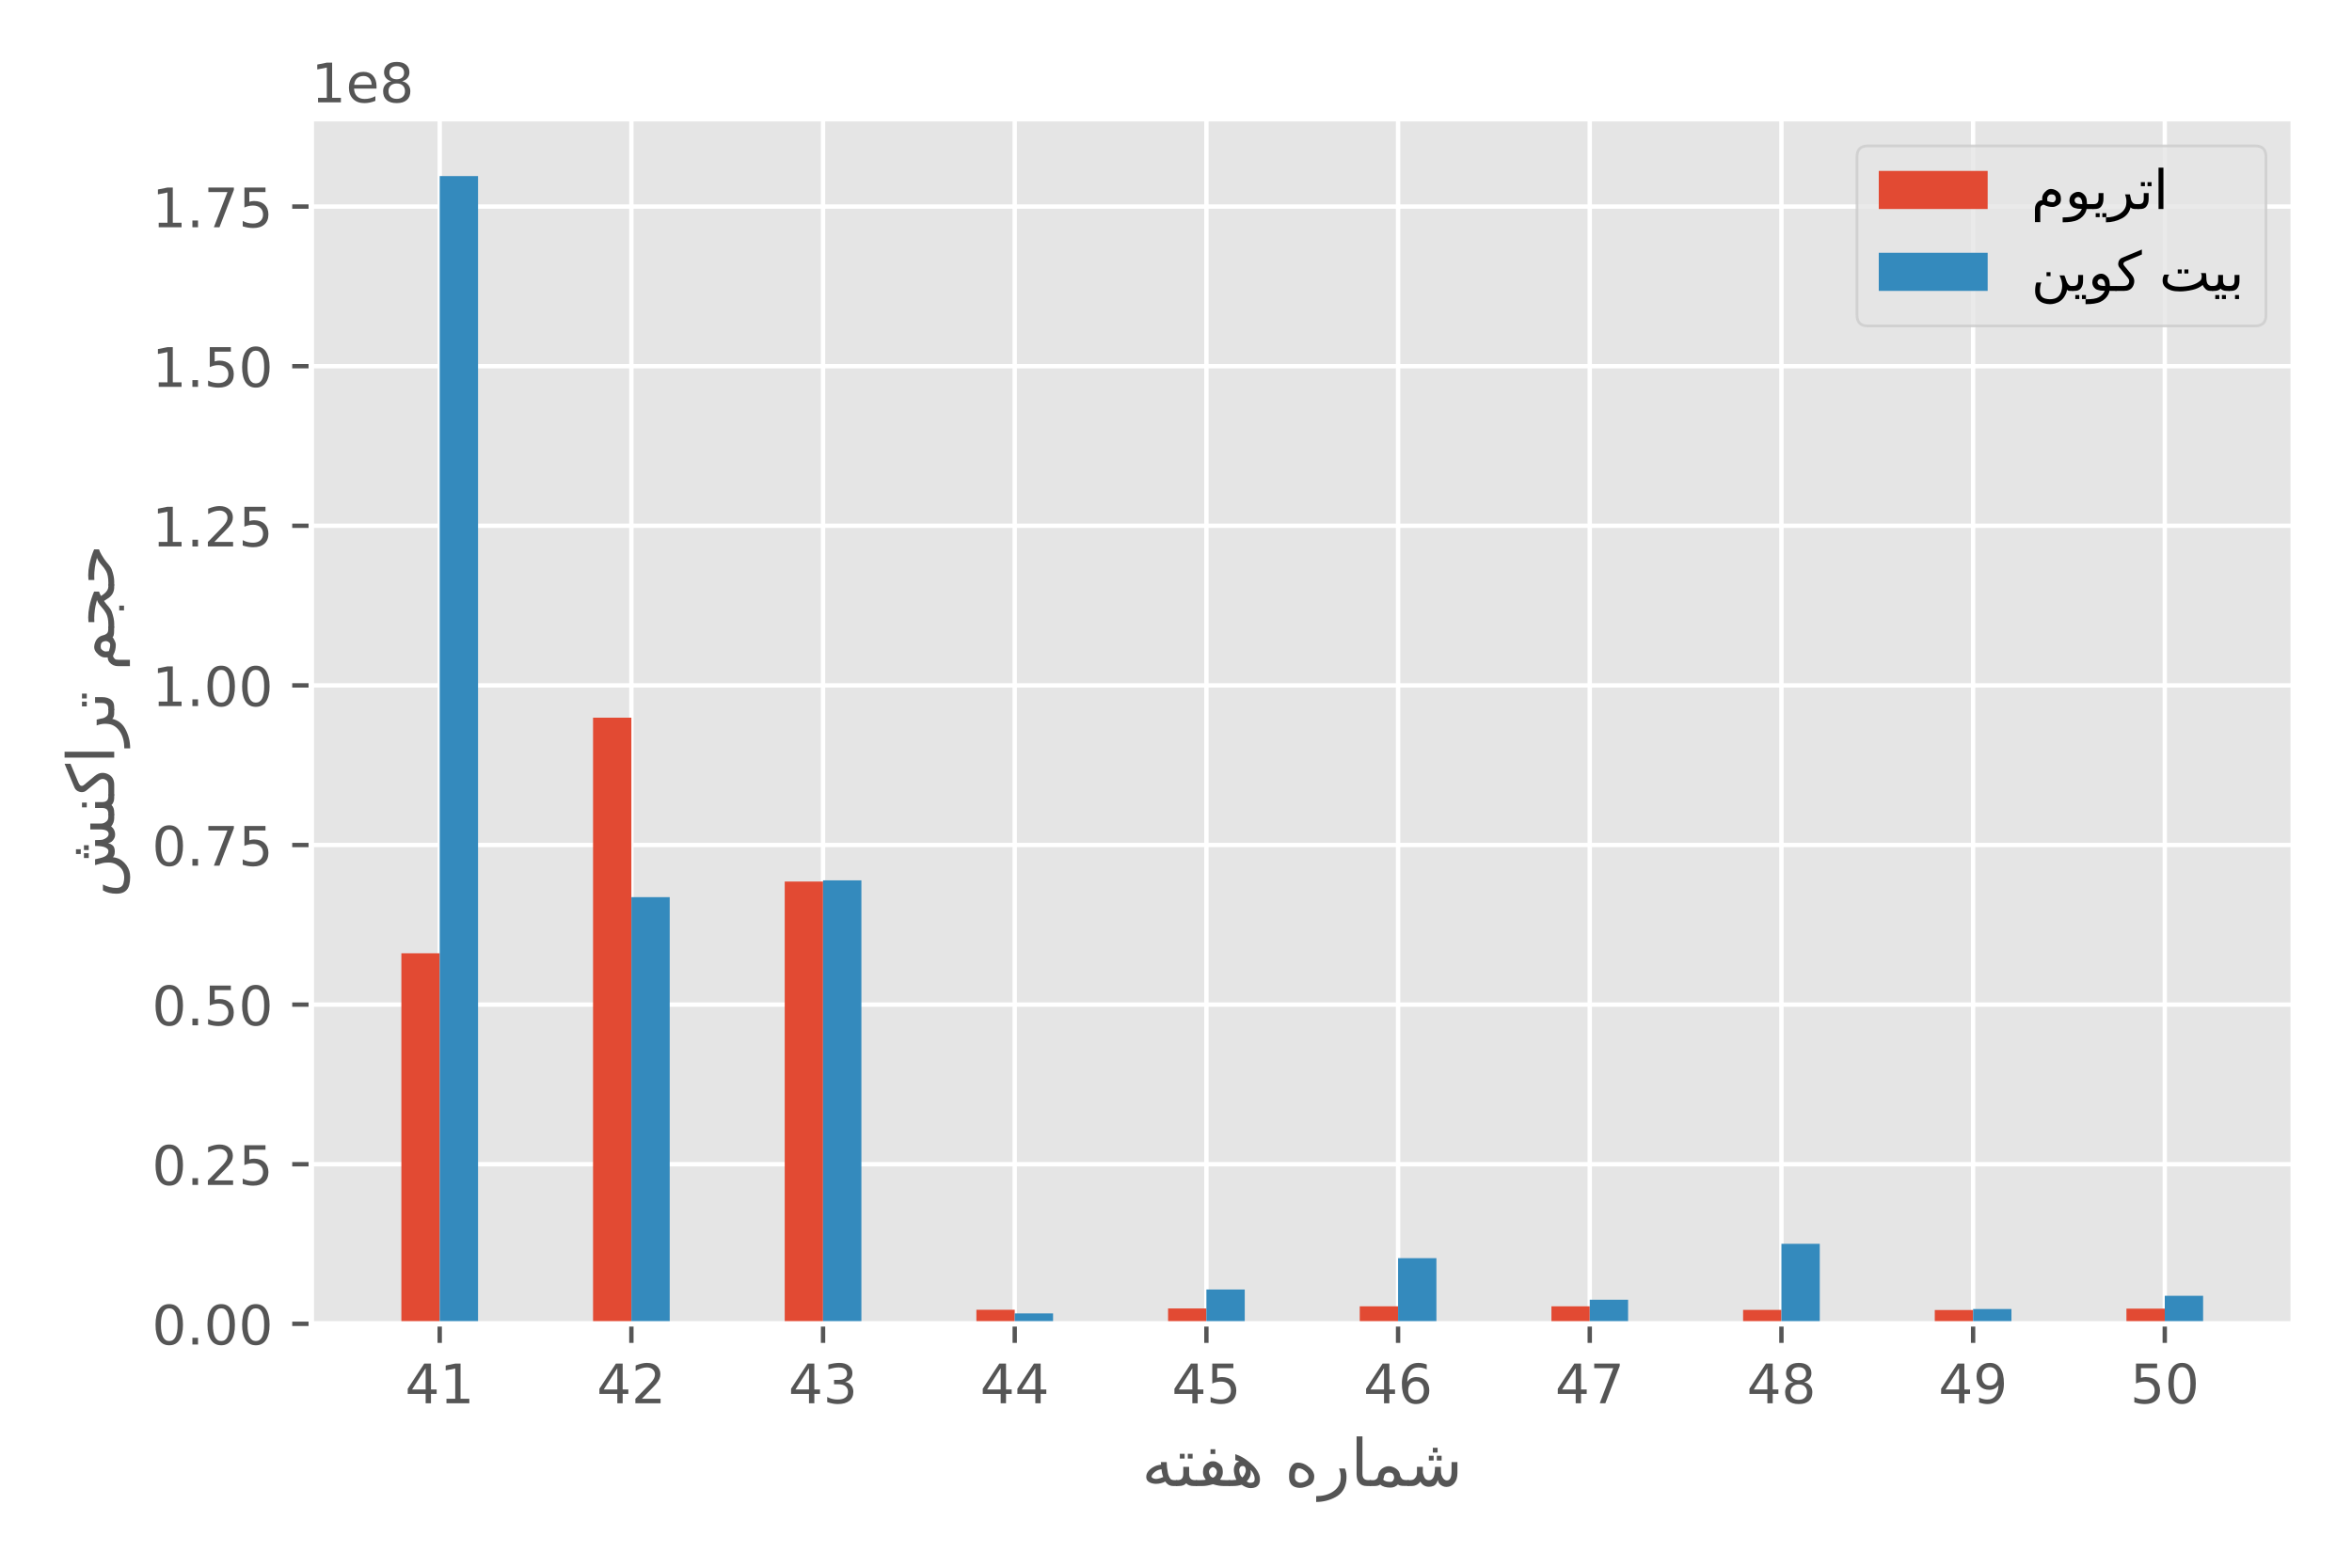 <?xml version="1.0" encoding="utf-8" standalone="no"?>
<!DOCTYPE svg PUBLIC "-//W3C//DTD SVG 1.1//EN"
  "http://www.w3.org/Graphics/SVG/1.1/DTD/svg11.dtd">
<!-- Created with matplotlib (https://matplotlib.org/) -->
<svg height="288pt" version="1.1" viewBox="0 0 432 288" width="432pt" xmlns="http://www.w3.org/2000/svg" xmlns:xlink="http://www.w3.org/1999/xlink">
 <defs>
  <style type="text/css">
*{stroke-linecap:butt;stroke-linejoin:round;}
  </style>
 </defs>
 <g id="figure_1">
  <g id="patch_1">
   <path d="M 0 288 
L 432 288 
L 432 0 
L 0 0 
z
" style="fill:#ffffff;"/>
  </g>
  <g id="axes_1">
   <g id="patch_2">
    <path d="M 57.175 243.2 
L 421.2 243.2 
L 421.2 21.8 
L 57.175 21.8 
z
" style="fill:#e5e5e5;"/>
   </g>
   <g id="matplotlib.axis_1">
    <g id="xtick_1">
     <g id="line2d_1">
      <path clip-path="url(#p5093dc7d14)" d="M 80.763 243.2 
L 80.763 21.8 
" style="fill:none;stroke:#ffffff;stroke-linecap:square;stroke-width:0.8;"/>
     </g>
     <g id="line2d_2">
      <defs>
       <path d="M 0 0 
L 0 3.5 
" id="m13e0017125" style="stroke:#555555;stroke-width:0.8;"/>
      </defs>
      <g>
       <use style="fill:#555555;stroke:#555555;stroke-width:0.8;" x="80.763" xlink:href="#m13e0017125" y="243.2"/>
      </g>
     </g>
     <g id="text_1">
      <!-- 41 -->
      <defs>
       <path d="M 37.797 64.312 
L 12.891 25.391 
L 37.797 25.391 
z
M 35.203 72.906 
L 47.609 72.906 
L 47.609 25.391 
L 58.016 25.391 
L 58.016 17.188 
L 47.609 17.188 
L 47.609 0 
L 37.797 0 
L 37.797 17.188 
L 4.891 17.188 
L 4.891 26.703 
z
" id="DejaVuSans-52"/>
       <path d="M 12.406 8.297 
L 28.516 8.297 
L 28.516 63.922 
L 10.984 60.406 
L 10.984 69.391 
L 28.422 72.906 
L 38.281 72.906 
L 38.281 8.297 
L 54.391 8.297 
L 54.391 0 
L 12.406 0 
z
" id="DejaVuSans-49"/>
      </defs>
      <g style="fill:#555555;" transform="translate(74.4 257.798)scale(0.1 -0.1)">
       <use xlink:href="#DejaVuSans-52"/>
       <use x="63.623" xlink:href="#DejaVuSans-49"/>
      </g>
     </g>
    </g>
    <g id="xtick_2">
     <g id="line2d_3">
      <path clip-path="url(#p5093dc7d14)" d="M 115.968 243.2 
L 115.968 21.8 
" style="fill:none;stroke:#ffffff;stroke-linecap:square;stroke-width:0.8;"/>
     </g>
     <g id="line2d_4">
      <g>
       <use style="fill:#555555;stroke:#555555;stroke-width:0.8;" x="115.968" xlink:href="#m13e0017125" y="243.2"/>
      </g>
     </g>
     <g id="text_2">
      <!-- 42 -->
      <defs>
       <path d="M 19.188 8.297 
L 53.609 8.297 
L 53.609 0 
L 7.328 0 
L 7.328 8.297 
Q 12.938 14.109 22.625 23.891 
Q 32.328 33.688 34.812 36.531 
Q 39.547 41.844 41.422 45.531 
Q 43.312 49.219 43.312 52.781 
Q 43.312 58.594 39.234 62.25 
Q 35.156 65.922 28.609 65.922 
Q 23.969 65.922 18.812 64.312 
Q 13.672 62.703 7.812 59.422 
L 7.812 69.391 
Q 13.766 71.781 18.938 73 
Q 24.125 74.219 28.422 74.219 
Q 39.75 74.219 46.484 68.547 
Q 53.219 62.891 53.219 53.422 
Q 53.219 48.922 51.531 44.891 
Q 49.859 40.875 45.406 35.406 
Q 44.188 33.984 37.641 27.219 
Q 31.109 20.453 19.188 8.297 
z
" id="DejaVuSans-50"/>
      </defs>
      <g style="fill:#555555;" transform="translate(109.606 257.798)scale(0.1 -0.1)">
       <use xlink:href="#DejaVuSans-52"/>
       <use x="63.623" xlink:href="#DejaVuSans-50"/>
      </g>
     </g>
    </g>
    <g id="xtick_3">
     <g id="line2d_5">
      <path clip-path="url(#p5093dc7d14)" d="M 151.174 243.2 
L 151.174 21.8 
" style="fill:none;stroke:#ffffff;stroke-linecap:square;stroke-width:0.8;"/>
     </g>
     <g id="line2d_6">
      <g>
       <use style="fill:#555555;stroke:#555555;stroke-width:0.8;" x="151.174" xlink:href="#m13e0017125" y="243.2"/>
      </g>
     </g>
     <g id="text_3">
      <!-- 43 -->
      <defs>
       <path d="M 40.578 39.312 
Q 47.656 37.797 51.625 33 
Q 55.609 28.219 55.609 21.188 
Q 55.609 10.406 48.188 4.484 
Q 40.766 -1.422 27.094 -1.422 
Q 22.516 -1.422 17.656 -0.516 
Q 12.797 0.391 7.625 2.203 
L 7.625 11.719 
Q 11.719 9.328 16.594 8.109 
Q 21.484 6.891 26.812 6.891 
Q 36.078 6.891 40.938 10.547 
Q 45.797 14.203 45.797 21.188 
Q 45.797 27.641 41.281 31.266 
Q 36.766 34.906 28.719 34.906 
L 20.219 34.906 
L 20.219 43.016 
L 29.109 43.016 
Q 36.375 43.016 40.234 45.922 
Q 44.094 48.828 44.094 54.297 
Q 44.094 59.906 40.109 62.906 
Q 36.141 65.922 28.719 65.922 
Q 24.656 65.922 20.016 65.031 
Q 15.375 64.156 9.812 62.312 
L 9.812 71.094 
Q 15.438 72.656 20.344 73.438 
Q 25.25 74.219 29.594 74.219 
Q 40.828 74.219 47.359 69.109 
Q 53.906 64.016 53.906 55.328 
Q 53.906 49.266 50.438 45.094 
Q 46.969 40.922 40.578 39.312 
z
" id="DejaVuSans-51"/>
      </defs>
      <g style="fill:#555555;" transform="translate(144.811 257.798)scale(0.1 -0.1)">
       <use xlink:href="#DejaVuSans-52"/>
       <use x="63.623" xlink:href="#DejaVuSans-51"/>
      </g>
     </g>
    </g>
    <g id="xtick_4">
     <g id="line2d_7">
      <path clip-path="url(#p5093dc7d14)" d="M 186.379 243.2 
L 186.379 21.8 
" style="fill:none;stroke:#ffffff;stroke-linecap:square;stroke-width:0.8;"/>
     </g>
     <g id="line2d_8">
      <g>
       <use style="fill:#555555;stroke:#555555;stroke-width:0.8;" x="186.379" xlink:href="#m13e0017125" y="243.2"/>
      </g>
     </g>
     <g id="text_4">
      <!-- 44 -->
      <g style="fill:#555555;" transform="translate(180.017 257.798)scale(0.1 -0.1)">
       <use xlink:href="#DejaVuSans-52"/>
       <use x="63.623" xlink:href="#DejaVuSans-52"/>
      </g>
     </g>
    </g>
    <g id="xtick_5">
     <g id="line2d_9">
      <path clip-path="url(#p5093dc7d14)" d="M 221.585 243.2 
L 221.585 21.8 
" style="fill:none;stroke:#ffffff;stroke-linecap:square;stroke-width:0.8;"/>
     </g>
     <g id="line2d_10">
      <g>
       <use style="fill:#555555;stroke:#555555;stroke-width:0.8;" x="221.585" xlink:href="#m13e0017125" y="243.2"/>
      </g>
     </g>
     <g id="text_5">
      <!-- 45 -->
      <defs>
       <path d="M 10.797 72.906 
L 49.516 72.906 
L 49.516 64.594 
L 19.828 64.594 
L 19.828 46.734 
Q 21.969 47.469 24.109 47.828 
Q 26.266 48.188 28.422 48.188 
Q 40.625 48.188 47.75 41.5 
Q 54.891 34.812 54.891 23.391 
Q 54.891 11.625 47.562 5.094 
Q 40.234 -1.422 26.906 -1.422 
Q 22.312 -1.422 17.547 -0.641 
Q 12.797 0.141 7.719 1.703 
L 7.719 11.625 
Q 12.109 9.234 16.797 8.062 
Q 21.484 6.891 26.703 6.891 
Q 35.156 6.891 40.078 11.328 
Q 45.016 15.766 45.016 23.391 
Q 45.016 31 40.078 35.438 
Q 35.156 39.891 26.703 39.891 
Q 22.75 39.891 18.812 39.016 
Q 14.891 38.141 10.797 36.281 
z
" id="DejaVuSans-53"/>
      </defs>
      <g style="fill:#555555;" transform="translate(215.222 257.798)scale(0.1 -0.1)">
       <use xlink:href="#DejaVuSans-52"/>
       <use x="63.623" xlink:href="#DejaVuSans-53"/>
      </g>
     </g>
    </g>
    <g id="xtick_6">
     <g id="line2d_11">
      <path clip-path="url(#p5093dc7d14)" d="M 256.79 243.2 
L 256.79 21.8 
" style="fill:none;stroke:#ffffff;stroke-linecap:square;stroke-width:0.8;"/>
     </g>
     <g id="line2d_12">
      <g>
       <use style="fill:#555555;stroke:#555555;stroke-width:0.8;" x="256.79" xlink:href="#m13e0017125" y="243.2"/>
      </g>
     </g>
     <g id="text_6">
      <!-- 46 -->
      <defs>
       <path d="M 33.016 40.375 
Q 26.375 40.375 22.484 35.828 
Q 18.609 31.297 18.609 23.391 
Q 18.609 15.531 22.484 10.953 
Q 26.375 6.391 33.016 6.391 
Q 39.656 6.391 43.531 10.953 
Q 47.406 15.531 47.406 23.391 
Q 47.406 31.297 43.531 35.828 
Q 39.656 40.375 33.016 40.375 
z
M 52.594 71.297 
L 52.594 62.312 
Q 48.875 64.062 45.094 64.984 
Q 41.312 65.922 37.594 65.922 
Q 27.828 65.922 22.672 59.328 
Q 17.531 52.734 16.797 39.406 
Q 19.672 43.656 24.016 45.922 
Q 28.375 48.188 33.594 48.188 
Q 44.578 48.188 50.953 41.516 
Q 57.328 34.859 57.328 23.391 
Q 57.328 12.156 50.688 5.359 
Q 44.047 -1.422 33.016 -1.422 
Q 20.359 -1.422 13.672 8.266 
Q 6.984 17.969 6.984 36.375 
Q 6.984 53.656 15.188 63.938 
Q 23.391 74.219 37.203 74.219 
Q 40.922 74.219 44.703 73.484 
Q 48.484 72.75 52.594 71.297 
z
" id="DejaVuSans-54"/>
      </defs>
      <g style="fill:#555555;" transform="translate(250.428 257.798)scale(0.1 -0.1)">
       <use xlink:href="#DejaVuSans-52"/>
       <use x="63.623" xlink:href="#DejaVuSans-54"/>
      </g>
     </g>
    </g>
    <g id="xtick_7">
     <g id="line2d_13">
      <path clip-path="url(#p5093dc7d14)" d="M 291.996 243.2 
L 291.996 21.8 
" style="fill:none;stroke:#ffffff;stroke-linecap:square;stroke-width:0.8;"/>
     </g>
     <g id="line2d_14">
      <g>
       <use style="fill:#555555;stroke:#555555;stroke-width:0.8;" x="291.996" xlink:href="#m13e0017125" y="243.2"/>
      </g>
     </g>
     <g id="text_7">
      <!-- 47 -->
      <defs>
       <path d="M 8.203 72.906 
L 55.078 72.906 
L 55.078 68.703 
L 28.609 0 
L 18.312 0 
L 43.219 64.594 
L 8.203 64.594 
z
" id="DejaVuSans-55"/>
      </defs>
      <g style="fill:#555555;" transform="translate(285.633 257.798)scale(0.1 -0.1)">
       <use xlink:href="#DejaVuSans-52"/>
       <use x="63.623" xlink:href="#DejaVuSans-55"/>
      </g>
     </g>
    </g>
    <g id="xtick_8">
     <g id="line2d_15">
      <path clip-path="url(#p5093dc7d14)" d="M 327.201 243.2 
L 327.201 21.8 
" style="fill:none;stroke:#ffffff;stroke-linecap:square;stroke-width:0.8;"/>
     </g>
     <g id="line2d_16">
      <g>
       <use style="fill:#555555;stroke:#555555;stroke-width:0.8;" x="327.201" xlink:href="#m13e0017125" y="243.2"/>
      </g>
     </g>
     <g id="text_8">
      <!-- 48 -->
      <defs>
       <path d="M 31.781 34.625 
Q 24.75 34.625 20.719 30.859 
Q 16.703 27.094 16.703 20.516 
Q 16.703 13.922 20.719 10.156 
Q 24.75 6.391 31.781 6.391 
Q 38.812 6.391 42.859 10.172 
Q 46.922 13.969 46.922 20.516 
Q 46.922 27.094 42.891 30.859 
Q 38.875 34.625 31.781 34.625 
z
M 21.922 38.812 
Q 15.578 40.375 12.031 44.719 
Q 8.5 49.078 8.5 55.328 
Q 8.5 64.062 14.719 69.141 
Q 20.953 74.219 31.781 74.219 
Q 42.672 74.219 48.875 69.141 
Q 55.078 64.062 55.078 55.328 
Q 55.078 49.078 51.531 44.719 
Q 48 40.375 41.703 38.812 
Q 48.828 37.156 52.797 32.312 
Q 56.781 27.484 56.781 20.516 
Q 56.781 9.906 50.312 4.234 
Q 43.844 -1.422 31.781 -1.422 
Q 19.734 -1.422 13.25 4.234 
Q 6.781 9.906 6.781 20.516 
Q 6.781 27.484 10.781 32.312 
Q 14.797 37.156 21.922 38.812 
z
M 18.312 54.391 
Q 18.312 48.734 21.844 45.562 
Q 25.391 42.391 31.781 42.391 
Q 38.141 42.391 41.719 45.562 
Q 45.312 48.734 45.312 54.391 
Q 45.312 60.062 41.719 63.234 
Q 38.141 66.406 31.781 66.406 
Q 25.391 66.406 21.844 63.234 
Q 18.312 60.062 18.312 54.391 
z
" id="DejaVuSans-56"/>
      </defs>
      <g style="fill:#555555;" transform="translate(320.839 257.798)scale(0.1 -0.1)">
       <use xlink:href="#DejaVuSans-52"/>
       <use x="63.623" xlink:href="#DejaVuSans-56"/>
      </g>
     </g>
    </g>
    <g id="xtick_9">
     <g id="line2d_17">
      <path clip-path="url(#p5093dc7d14)" d="M 362.407 243.2 
L 362.407 21.8 
" style="fill:none;stroke:#ffffff;stroke-linecap:square;stroke-width:0.8;"/>
     </g>
     <g id="line2d_18">
      <g>
       <use style="fill:#555555;stroke:#555555;stroke-width:0.8;" x="362.407" xlink:href="#m13e0017125" y="243.2"/>
      </g>
     </g>
     <g id="text_9">
      <!-- 49 -->
      <defs>
       <path d="M 10.984 1.516 
L 10.984 10.5 
Q 14.703 8.734 18.5 7.812 
Q 22.312 6.891 25.984 6.891 
Q 35.75 6.891 40.891 13.453 
Q 46.047 20.016 46.781 33.406 
Q 43.953 29.203 39.594 26.953 
Q 35.25 24.703 29.984 24.703 
Q 19.047 24.703 12.672 31.312 
Q 6.297 37.938 6.297 49.422 
Q 6.297 60.641 12.938 67.422 
Q 19.578 74.219 30.609 74.219 
Q 43.266 74.219 49.922 64.516 
Q 56.594 54.828 56.594 36.375 
Q 56.594 19.141 48.406 8.859 
Q 40.234 -1.422 26.422 -1.422 
Q 22.703 -1.422 18.891 -0.688 
Q 15.094 0.047 10.984 1.516 
z
M 30.609 32.422 
Q 37.25 32.422 41.125 36.953 
Q 45.016 41.5 45.016 49.422 
Q 45.016 57.281 41.125 61.844 
Q 37.25 66.406 30.609 66.406 
Q 23.969 66.406 20.094 61.844 
Q 16.219 57.281 16.219 49.422 
Q 16.219 41.5 20.094 36.953 
Q 23.969 32.422 30.609 32.422 
z
" id="DejaVuSans-57"/>
      </defs>
      <g style="fill:#555555;" transform="translate(356.044 257.798)scale(0.1 -0.1)">
       <use xlink:href="#DejaVuSans-52"/>
       <use x="63.623" xlink:href="#DejaVuSans-57"/>
      </g>
     </g>
    </g>
    <g id="xtick_10">
     <g id="line2d_19">
      <path clip-path="url(#p5093dc7d14)" d="M 397.612 243.2 
L 397.612 21.8 
" style="fill:none;stroke:#ffffff;stroke-linecap:square;stroke-width:0.8;"/>
     </g>
     <g id="line2d_20">
      <g>
       <use style="fill:#555555;stroke:#555555;stroke-width:0.8;" x="397.612" xlink:href="#m13e0017125" y="243.2"/>
      </g>
     </g>
     <g id="text_10">
      <!-- 50 -->
      <defs>
       <path d="M 31.781 66.406 
Q 24.172 66.406 20.328 58.906 
Q 16.5 51.422 16.5 36.375 
Q 16.5 21.391 20.328 13.891 
Q 24.172 6.391 31.781 6.391 
Q 39.453 6.391 43.281 13.891 
Q 47.125 21.391 47.125 36.375 
Q 47.125 51.422 43.281 58.906 
Q 39.453 66.406 31.781 66.406 
z
M 31.781 74.219 
Q 44.047 74.219 50.516 64.516 
Q 56.984 54.828 56.984 36.375 
Q 56.984 17.969 50.516 8.266 
Q 44.047 -1.422 31.781 -1.422 
Q 19.531 -1.422 13.062 8.266 
Q 6.594 17.969 6.594 36.375 
Q 6.594 54.828 13.062 64.516 
Q 19.531 74.219 31.781 74.219 
z
" id="DejaVuSans-48"/>
      </defs>
      <g style="fill:#555555;" transform="translate(391.25 257.798)scale(0.1 -0.1)">
       <use xlink:href="#DejaVuSans-53"/>
       <use x="63.623" xlink:href="#DejaVuSans-48"/>
      </g>
     </g>
    </g>
    <g id="text_11">
     <!-- ﻪﺘﻔﻫ ﻩﺭﺎﻤﺷ -->
     <defs>
      <path d="M 33.016 13.766 
Q 32.281 15.828 31.641 18.219 
Q 31 20.656 30.422 25.594 
Q 24.562 25 20.562 21.734 
Q 15.141 17.391 15.234 14.359 
Q 15.281 12.359 19.672 11.125 
Q 24.078 9.906 33.016 13.766 
z
M 29.734 32.625 
Q 29.547 34.516 29.391 36.625 
L 38.375 36.625 
Q 38.422 28.422 40.188 19.922 
Q 41.219 14.984 43.953 11.141 
Q 45.453 8.984 50.922 8.984 
L 54.594 8.984 
L 54.594 0 
L 48.25 0 
Q 43.844 0 40.281 2.484 
Q 38.094 4 36.234 6.891 
Q 29.5 3.328 21.875 3.328 
Q 19.141 3.328 16.312 4.047 
Q 7.078 6.391 7.078 13.922 
Q 7.078 22.359 17.047 28.562 
Q 22.359 31.891 29.734 32.625 
z
" id="DejaVuSans-65258"/>
      <path d="M 14.594 4.203 
Q 10.844 0 3.422 0 
L -0.984 0 
L -0.984 8.984 
L 0.734 8.984 
Q 5.562 8.984 7.719 11.141 
Q 10.109 13.531 10.109 18.703 
L 10.109 29.297 
L 19.094 29.297 
L 19.094 18.703 
Q 19.094 13.531 21.484 11.141 
Q 23.641 8.984 28.469 8.984 
L 31.156 8.984 
L 31.156 0 
L 25.781 0 
Q 18.453 0 14.594 4.203 
z
M 17.078 49.328 
L 24.406 49.328 
L 24.406 42 
L 17.078 42 
z
M 4.875 49.328 
L 12.203 49.328 
L 12.203 42 
L 4.875 42 
z
" id="DejaVuSans-65176"/>
      <path d="M 29.984 37.203 
Q 38.922 33.297 40.094 25.984 
Q 40.484 23.531 40.484 21.484 
Q 40.484 17.922 39.453 15.531 
Q 38.031 12.25 36.281 9.812 
Q 38.188 8.984 45.359 8.984 
L 51.562 8.984 
L 51.562 0 
L 40.969 0 
Q 34.328 0 25.297 2.781 
Q 16.266 0 9.625 0 
L -0.984 0 
L -0.984 8.984 
L 5.219 8.984 
Q 12.406 8.984 14.312 9.812 
Q 12.891 11.766 11.141 15.531 
Q 10.109 17.781 10.109 21.484 
Q 10.109 23.641 10.5 25.984 
Q 11.625 32.953 20.656 37.203 
Q 22.125 37.891 25.297 37.891 
Q 28.375 37.891 29.984 37.203 
z
M 25.297 28.906 
Q 24.562 28.906 23.688 28.422 
Q 20.953 26.859 19.781 24.266 
Q 19.281 23.25 19.281 21.828 
Q 19.281 19.734 20.453 17.141 
Q 21.969 13.812 25.297 12.75 
Q 28.375 13.766 30.125 17.141 
Q 31.344 19.578 31.344 21.828 
Q 31.344 23 30.812 24.266 
Q 29.688 26.812 26.906 28.422 
Q 25.984 28.906 25.297 28.906 
z
M 21.625 56.328 
L 28.953 56.328 
L 28.953 49 
L 21.625 49 
z
" id="DejaVuSans-65236"/>
      <path d="M 19.734 13.141 
Q 21.484 14.453 23.141 17.578 
Q 25.047 21.094 25.047 24.078 
Q 25.047 26.312 24.312 28.125 
Q 23.25 30.672 20.406 30.672 
Q 17.234 30.672 16.109 28.469 
Q 15.047 26.375 15.047 24.656 
Q 15.047 23.188 15.375 21.391 
Q 16.406 15.625 19.734 13.141 
z
M 4.25 8.984 
Q 6.781 8.984 10.594 9.516 
Q 8.406 14.656 7.672 18.016 
Q 6.781 21.828 6.781 24.953 
Q 6.781 29.047 8.984 33.109 
Q 11.328 37.5 15.094 37.062 
Q 12.938 38.969 8.984 39.656 
L 8.984 48.688 
Q 19.875 45.359 30.422 36.625 
Q 42.922 26.422 46.047 15.578 
Q 46.734 13.031 46.734 10.25 
Q 46.734 5.219 44.781 2.25 
Q 41.156 -3.266 32.625 -3.266 
Q 26.219 -3.266 18.703 2 
Q 12.844 0 5.719 0 
L -0.984 0 
L -0.984 8.984 
z
M 32.375 24.812 
Q 32.672 23 32.672 21.094 
Q 32.672 13.922 27.875 8.797 
Q 27.297 8.109 26.469 7.172 
Q 29 4.938 31.391 4.938 
Q 37.5 4.938 38.328 8.203 
Q 38.672 9.672 38.672 11.281 
Q 38.672 14.203 37.062 18.016 
Q 35.641 21.391 32.375 24.812 
z
" id="DejaVuSans-65259"/>
      <path id="DejaVuSans-32"/>
      <path d="M 21.625 27.047 
Q 18.406 27.047 16.797 22.797 
Q 15.531 19.438 15.578 13.422 
Q 15.625 9.422 18.312 7.281 
Q 21.094 5.125 23.875 5.125 
Q 28.328 5.125 32.859 7.906 
Q 36.531 10.156 36.531 14.312 
Q 36.531 18.062 33.297 21.234 
Q 27.297 27.094 21.625 27.047 
z
M 19.875 35.844 
Q 29.547 35.844 38.422 28.031 
Q 45.312 21.969 45.312 14.75 
Q 45.266 4.984 38.094 1.312 
Q 30.031 -2.828 23.578 -2.828 
Q 18.891 -2.828 14.938 -1.125 
Q 6.781 2.484 6.781 14.156 
Q 6.781 23 8.594 26.812 
Q 12.703 35.844 19.875 35.844 
z
" id="DejaVuSans-65257"/>
      <path d="M 32.953 7.719 
Q 33.453 10.547 33.453 14.062 
Q 33.453 20.219 30.859 26.859 
L 39.844 26.859 
Q 42.281 21.094 42.281 14.656 
Q 42.281 10.641 41.891 7.625 
Q 39.656 -9.469 25.438 -17.047 
Q 11.578 -24.422 -4.156 -24.422 
L -4.156 -15.438 
Q 10.688 -15.438 20.609 -9.188 
Q 31.25 -2.438 32.953 7.719 
z
" id="DejaVuSans-65197"/>
      <path d="M 9.422 18.109 
L 9.422 75.984 
L 18.406 75.984 
L 18.406 18.703 
Q 18.406 13.531 20.797 11.141 
Q 22.953 8.984 27.781 8.984 
L 31.453 8.984 
L 31.453 0 
L 25.094 0 
Q 17.578 0 13.672 4.5 
Q 9.422 9.422 9.422 18.109 
z
" id="DejaVuSans-65166"/>
      <path d="M 42.391 2.547 
Q 37.641 -2.438 30.859 -2.438 
Q 20.406 -2.438 15.047 2.344 
Q 11.922 0 6.844 0 
L -0.984 0 
L -0.984 8.984 
L 4.688 8.984 
Q 7.234 8.984 9.375 10.75 
Q 11.469 12.453 11.719 14.844 
Q 12.703 23.688 19.281 27.594 
Q 23.875 30.328 28.422 30.328 
Q 31.938 30.328 35.156 28.906 
Q 44.578 24.859 45.406 16.703 
Q 45.656 14.312 48.141 11.281 
Q 49.906 9.125 55.125 9.125 
L 58.797 9.125 
L 58.797 0.141 
L 52.438 0.141 
Q 43.844 0.141 42.391 2.547 
z
M 19.828 9.719 
Q 22.859 6.344 30.609 6.344 
Q 32.906 6.344 33.844 7.234 
Q 36.375 9.812 36.375 13.188 
Q 36.375 14.109 36.141 14.984 
Q 35.062 19.281 32.234 20.125 
Q 30.328 20.703 28.422 20.703 
Q 25.828 20.703 23.828 19.391 
Q 21.391 17.781 20.656 13.031 
Q 20.312 11.234 19.828 9.719 
z
" id="DejaVuSans-65252"/>
      <path d="M 18.75 6.734 
Q 16.656 3.859 13.922 2.25 
Q 10.203 0 5.375 0 
L -0.984 0 
L -0.984 8.984 
L 2.688 8.984 
Q 7.516 8.984 9.672 11.141 
Q 13.578 15.047 13.578 19.922 
L 13.578 29.297 
L 22.562 29.297 
L 22.562 21.688 
Q 22.562 18.562 24.703 13.672 
Q 26.812 8.844 31.891 8.844 
Q 37.203 8.844 39.359 14.797 
Q 41.156 19.828 41.156 29.297 
L 50.141 29.297 
Q 50.141 19.281 51.078 16.844 
Q 54.203 8.547 59.578 8.594 
Q 66.5 8.688 66.5 22.266 
L 66.5 36.625 
L 75.484 36.625 
L 75.484 19.922 
Q 75.484 10.203 71 4.688 
Q 67.328 0.203 62.359 -0.984 
Q 60.547 -1.422 58.844 -1.422 
Q 55.766 -1.422 53.078 -0.203 
Q 46.391 2.781 45.516 9.234 
Q 43.172 1.609 38.484 0 
Q 35.156 -1.172 31.984 -1.172 
Q 27.203 -1.172 23.688 1.219 
Q 20.75 3.172 18.75 6.734 
z
M 37.859 58.531 
L 45.172 58.531 
L 45.172 51.203 
L 37.859 51.203 
z
M 43.953 46.328 
L 51.281 46.328 
L 51.281 39 
L 43.953 39 
z
M 31.75 46.328 
L 39.078 46.328 
L 39.078 39 
L 31.75 39 
z
" id="DejaVuSans-65207"/>
     </defs>
     <g style="fill:#555555;" transform="translate(209.688 272.996)scale(0.12 -0.12)">
      <use xlink:href="#DejaVuSans-65258"/>
      <use x="53.613" xlink:href="#DejaVuSans-65176"/>
      <use x="83.789" xlink:href="#DejaVuSans-65236"/>
      <use x="134.375" xlink:href="#DejaVuSans-65259"/>
      <use x="187.109" xlink:href="#DejaVuSans-32"/>
      <use x="218.896" xlink:href="#DejaVuSans-65257"/>
      <use x="271.289" xlink:href="#DejaVuSans-65197"/>
      <use x="319.58" xlink:href="#DejaVuSans-65166"/>
      <use x="350.049" xlink:href="#DejaVuSans-65252"/>
      <use x="407.861" xlink:href="#DejaVuSans-65207"/>
     </g>
    </g>
   </g>
   <g id="matplotlib.axis_2">
    <g id="ytick_1">
     <g id="line2d_21">
      <path clip-path="url(#p5093dc7d14)" d="M 57.175 243.2 
L 421.2 243.2 
" style="fill:none;stroke:#ffffff;stroke-linecap:square;stroke-width:0.8;"/>
     </g>
     <g id="line2d_22">
      <defs>
       <path d="M 0 0 
L -3.5 0 
" id="mf258b6c312" style="stroke:#555555;stroke-width:0.8;"/>
      </defs>
      <g>
       <use style="fill:#555555;stroke:#555555;stroke-width:0.8;" x="57.175" xlink:href="#mf258b6c312" y="243.2"/>
      </g>
     </g>
     <g id="text_12">
      <!-- 0.00 -->
      <defs>
       <path d="M 10.688 12.406 
L 21 12.406 
L 21 0 
L 10.688 0 
z
" id="DejaVuSans-46"/>
      </defs>
      <g style="fill:#555555;" transform="translate(27.909 246.999)scale(0.1 -0.1)">
       <use xlink:href="#DejaVuSans-48"/>
       <use x="63.623" xlink:href="#DejaVuSans-46"/>
       <use x="95.41" xlink:href="#DejaVuSans-48"/>
       <use x="159.033" xlink:href="#DejaVuSans-48"/>
      </g>
     </g>
    </g>
    <g id="ytick_2">
     <g id="line2d_23">
      <path clip-path="url(#p5093dc7d14)" d="M 57.175 213.878 
L 421.2 213.878 
" style="fill:none;stroke:#ffffff;stroke-linecap:square;stroke-width:0.8;"/>
     </g>
     <g id="line2d_24">
      <g>
       <use style="fill:#555555;stroke:#555555;stroke-width:0.8;" x="57.175" xlink:href="#mf258b6c312" y="213.878"/>
      </g>
     </g>
     <g id="text_13">
      <!-- 0.25 -->
      <g style="fill:#555555;" transform="translate(27.909 217.678)scale(0.1 -0.1)">
       <use xlink:href="#DejaVuSans-48"/>
       <use x="63.623" xlink:href="#DejaVuSans-46"/>
       <use x="95.41" xlink:href="#DejaVuSans-50"/>
       <use x="159.033" xlink:href="#DejaVuSans-53"/>
      </g>
     </g>
    </g>
    <g id="ytick_3">
     <g id="line2d_25">
      <path clip-path="url(#p5093dc7d14)" d="M 57.175 184.557 
L 421.2 184.557 
" style="fill:none;stroke:#ffffff;stroke-linecap:square;stroke-width:0.8;"/>
     </g>
     <g id="line2d_26">
      <g>
       <use style="fill:#555555;stroke:#555555;stroke-width:0.8;" x="57.175" xlink:href="#mf258b6c312" y="184.557"/>
      </g>
     </g>
     <g id="text_14">
      <!-- 0.50 -->
      <g style="fill:#555555;" transform="translate(27.909 188.356)scale(0.1 -0.1)">
       <use xlink:href="#DejaVuSans-48"/>
       <use x="63.623" xlink:href="#DejaVuSans-46"/>
       <use x="95.41" xlink:href="#DejaVuSans-53"/>
       <use x="159.033" xlink:href="#DejaVuSans-48"/>
      </g>
     </g>
    </g>
    <g id="ytick_4">
     <g id="line2d_27">
      <path clip-path="url(#p5093dc7d14)" d="M 57.175 155.235 
L 421.2 155.235 
" style="fill:none;stroke:#ffffff;stroke-linecap:square;stroke-width:0.8;"/>
     </g>
     <g id="line2d_28">
      <g>
       <use style="fill:#555555;stroke:#555555;stroke-width:0.8;" x="57.175" xlink:href="#mf258b6c312" y="155.235"/>
      </g>
     </g>
     <g id="text_15">
      <!-- 0.75 -->
      <g style="fill:#555555;" transform="translate(27.909 159.034)scale(0.1 -0.1)">
       <use xlink:href="#DejaVuSans-48"/>
       <use x="63.623" xlink:href="#DejaVuSans-46"/>
       <use x="95.41" xlink:href="#DejaVuSans-55"/>
       <use x="159.033" xlink:href="#DejaVuSans-53"/>
      </g>
     </g>
    </g>
    <g id="ytick_5">
     <g id="line2d_29">
      <path clip-path="url(#p5093dc7d14)" d="M 57.175 125.913 
L 421.2 125.913 
" style="fill:none;stroke:#ffffff;stroke-linecap:square;stroke-width:0.8;"/>
     </g>
     <g id="line2d_30">
      <g>
       <use style="fill:#555555;stroke:#555555;stroke-width:0.8;" x="57.175" xlink:href="#mf258b6c312" y="125.913"/>
      </g>
     </g>
     <g id="text_16">
      <!-- 1.00 -->
      <g style="fill:#555555;" transform="translate(27.909 129.713)scale(0.1 -0.1)">
       <use xlink:href="#DejaVuSans-49"/>
       <use x="63.623" xlink:href="#DejaVuSans-46"/>
       <use x="95.41" xlink:href="#DejaVuSans-48"/>
       <use x="159.033" xlink:href="#DejaVuSans-48"/>
      </g>
     </g>
    </g>
    <g id="ytick_6">
     <g id="line2d_31">
      <path clip-path="url(#p5093dc7d14)" d="M 57.175 96.592 
L 421.2 96.592 
" style="fill:none;stroke:#ffffff;stroke-linecap:square;stroke-width:0.8;"/>
     </g>
     <g id="line2d_32">
      <g>
       <use style="fill:#555555;stroke:#555555;stroke-width:0.8;" x="57.175" xlink:href="#mf258b6c312" y="96.592"/>
      </g>
     </g>
     <g id="text_17">
      <!-- 1.25 -->
      <g style="fill:#555555;" transform="translate(27.909 100.391)scale(0.1 -0.1)">
       <use xlink:href="#DejaVuSans-49"/>
       <use x="63.623" xlink:href="#DejaVuSans-46"/>
       <use x="95.41" xlink:href="#DejaVuSans-50"/>
       <use x="159.033" xlink:href="#DejaVuSans-53"/>
      </g>
     </g>
    </g>
    <g id="ytick_7">
     <g id="line2d_33">
      <path clip-path="url(#p5093dc7d14)" d="M 57.175 67.27 
L 421.2 67.27 
" style="fill:none;stroke:#ffffff;stroke-linecap:square;stroke-width:0.8;"/>
     </g>
     <g id="line2d_34">
      <g>
       <use style="fill:#555555;stroke:#555555;stroke-width:0.8;" x="57.175" xlink:href="#mf258b6c312" y="67.27"/>
      </g>
     </g>
     <g id="text_18">
      <!-- 1.50 -->
      <g style="fill:#555555;" transform="translate(27.909 71.069)scale(0.1 -0.1)">
       <use xlink:href="#DejaVuSans-49"/>
       <use x="63.623" xlink:href="#DejaVuSans-46"/>
       <use x="95.41" xlink:href="#DejaVuSans-53"/>
       <use x="159.033" xlink:href="#DejaVuSans-48"/>
      </g>
     </g>
    </g>
    <g id="ytick_8">
     <g id="line2d_35">
      <path clip-path="url(#p5093dc7d14)" d="M 57.175 37.948 
L 421.2 37.948 
" style="fill:none;stroke:#ffffff;stroke-linecap:square;stroke-width:0.8;"/>
     </g>
     <g id="line2d_36">
      <g>
       <use style="fill:#555555;stroke:#555555;stroke-width:0.8;" x="57.175" xlink:href="#mf258b6c312" y="37.948"/>
      </g>
     </g>
     <g id="text_19">
      <!-- 1.75 -->
      <g style="fill:#555555;" transform="translate(27.909 41.748)scale(0.1 -0.1)">
       <use xlink:href="#DejaVuSans-49"/>
       <use x="63.623" xlink:href="#DejaVuSans-46"/>
       <use x="95.41" xlink:href="#DejaVuSans-55"/>
       <use x="159.033" xlink:href="#DejaVuSans-53"/>
      </g>
     </g>
    </g>
    <g id="text_20">
     <!-- ﺶﻨﮐﺍﺮﺗ ﻢﺠﺣ -->
     <defs>
      <path d="M 71.484 8.844 
Q 75.297 8.734 77.641 14.797 
Q 79.438 19.438 79.438 29.297 
L 88.422 29.297 
Q 88.422 19.281 89.359 16.844 
Q 92.484 8.594 97.859 8.594 
Q 104.781 8.594 104.781 22.266 
L 104.781 36.625 
L 113.766 36.625 
L 113.766 19.922 
Q 113.766 15.188 117.828 11.141 
Q 119.969 8.984 124.812 8.984 
L 128.469 8.984 
L 128.469 0 
L 122.125 0 
Q 115.047 0 109.281 4.688 
Q 105.953 0.25 100.641 -0.984 
Q 98.828 -1.422 97.266 -1.422 
Q 93.703 -1.422 91.359 -0.203 
Q 84.625 3.219 83.797 9.234 
Q 81.391 1.469 76.766 0 
Q 73.641 -0.984 70.906 -0.875 
Q 64.203 -0.781 62.312 2.156 
Q 61.141 -6.594 57.031 -11.812 
Q 50.531 -20.125 41.109 -23.141 
Q 37.203 -24.422 31.344 -24.422 
Q 25.094 -24.359 19.781 -23 
Q 6.344 -19.531 6.344 -3.516 
Q 6.344 8.5 11.469 17.281 
L 20.453 17.281 
Q 15.188 7.234 15.234 -3.516 
Q 15.281 -12.25 22.469 -14.109 
Q 27.094 -15.281 31.062 -15.281 
Q 35.844 -15.281 40.484 -13.484 
Q 46.391 -11.141 50.984 -3.422 
Q 54.109 1.859 54.047 8.797 
Q 54 14.891 53.219 17.875 
L 50.094 29.297 
L 59.078 29.297 
L 60.844 21.688 
Q 61.625 18.062 62.984 15.141 
Q 65.828 8.984 71.484 8.844 
z
M 67.109 58.531 
L 74.422 58.531 
L 74.422 51.203 
L 67.109 51.203 
z
M 73.203 46.328 
L 80.531 46.328 
L 80.531 39 
L 73.203 39 
z
M 61 46.328 
L 68.328 46.328 
L 68.328 39 
L 61 39 
z
" id="DejaVuSans-65206"/>
      <path d="M 11 49.328 
L 18.328 49.328 
L 18.328 42 
L 11 42 
z
M 14.594 4.203 
Q 10.844 0 3.422 0 
L -0.984 0 
L -0.984 8.984 
L 0.734 8.984 
Q 5.562 8.984 7.719 11.141 
Q 10.109 13.531 10.109 18.703 
L 10.109 29.297 
L 19.094 29.297 
L 19.094 18.703 
Q 19.094 13.531 21.484 11.141 
Q 23.641 8.984 28.469 8.984 
L 31.156 8.984 
L 31.156 0 
L 25.781 0 
Q 18.453 0 14.594 4.203 
z
" id="DejaVuSans-65256"/>
      <path d="M 15.141 0 
L -0.984 0 
L -0.984 8.984 
L 14.156 8.984 
Q 21.391 8.984 23.578 14.062 
Q 24.359 15.828 24.359 17.578 
Q 24.359 20.953 21.734 24.172 
L 6.594 42.719 
Q 4.156 45.703 4.156 49.656 
Q 4.156 51.375 4.641 52.984 
Q 6.156 58.734 11.234 60.844 
L 47.609 75.984 
L 47.609 66.891 
L 18.562 54.688 
Q 15.094 53.219 14.062 51.266 
Q 13.766 50.734 13.766 49.516 
Q 13.766 47.953 15.281 46.141 
L 28.719 30.031 
Q 33.688 24.031 33.688 18.016 
Q 33.688 12.5 30.672 7.562 
Q 26.031 0 15.141 0 
z
" id="DejaVuSans-64400"/>
      <path d="M 9.422 75.984 
L 18.406 75.984 
L 18.406 0 
L 9.422 0 
z
" id="DejaVuSans-65165"/>
      <path d="M 30.859 26.859 
L 39.844 26.859 
Q 41.312 21.391 41.453 19.922 
Q 41.938 14.891 45.516 11.141 
Q 47.562 8.984 52.484 8.984 
L 56.156 8.984 
L 56.156 0 
L 49.812 0 
Q 43.453 0 41.016 3.031 
Q 37.703 -10.547 25.438 -17.047 
Q 11.578 -24.422 -4.156 -24.422 
L -4.156 -15.438 
Q 10.688 -15.438 20.609 -9.188 
Q 31.25 -2.438 32.953 7.719 
Q 33.453 10.547 33.453 14.062 
Q 33.453 20.219 30.859 26.859 
z
" id="DejaVuSans-65198"/>
      <path d="M 14.594 4.203 
Q 11.078 0 3.422 0 
L -0.984 0 
L -0.984 8.984 
L 0.734 8.984 
Q 5.562 8.984 7.719 11.141 
Q 10.109 13.531 10.109 18.703 
L 10.109 29.297 
L 19.094 29.297 
L 19.094 18.703 
Q 19.094 9.578 14.594 4.203 
z
M 17.078 49.328 
L 24.406 49.328 
L 24.406 42 
L 17.078 42 
z
M 4.875 49.328 
L 12.203 49.328 
L 12.203 42 
L 4.875 42 
z
" id="DejaVuSans-65175"/>
      <path d="M 29.781 8.203 
Q 35.75 6.156 39.453 6.156 
Q 41.609 6.156 42.625 7.234 
Q 45.219 10.016 45.219 12.844 
Q 45.219 14.016 44.922 14.984 
Q 43.891 19.281 41.016 20.125 
Q 39.062 20.703 36.812 20.703 
Q 33.938 20.703 32.625 19.391 
Q 29.297 16.062 29.297 12.75 
Q 29.297 10.797 29.781 8.203 
z
M 51.172 2.547 
Q 50.438 1.859 49.812 1.469 
Q 43.312 -2.438 39.656 -2.438 
Q 30.812 -2.438 23.922 1.375 
Q 21.484 2.734 17.828 -1.078 
Q 16.609 -2.344 16.609 -6.203 
L 16.609 -24.031 
L 6.844 -24.031 
L 6.844 -6.203 
Q 6.844 2.25 12.703 7.234 
Q 15.875 9.906 20.266 9.906 
Q 20.172 11.969 20.172 13.922 
Q 20.172 21.141 28.078 27.594 
Q 31.844 30.672 36.328 30.672 
Q 39.844 30.672 43.953 28.906 
Q 52.25 25.438 54.203 16.703 
Q 54.938 13.422 56.891 11.281 
Q 58.734 9.125 63.875 9.125 
L 67.531 9.125 
L 67.531 0.141 
L 61.188 0.141 
Q 52.641 0.141 51.172 2.547 
z
" id="DejaVuSans-65250"/>
      <path d="M 31.156 38.094 
Q 43.75 35.547 54.5 30.766 
L 54.5 23.25 
Q 51.312 22.266 47.75 20.266 
Q 50.203 16.453 51.656 14.797 
Q 56.734 8.984 62.312 8.984 
L 65.531 8.984 
L 65.531 0 
L 61.328 0 
Q 51.125 0 44.969 8.203 
Q 43.016 10.844 40.141 15.578 
Q 36.766 13.328 34.766 11.531 
Q 27.688 5.219 24.031 3.906 
Q 13.234 0 5.281 0 
L -0.984 0 
L -0.984 8.984 
L 3.906 8.984 
Q 14.984 8.984 21.297 12.5 
Q 26.375 15.328 32.031 20.516 
Q 36.625 24.703 41.547 26.422 
Q 37.5 27.547 32.469 28.656 
Q 28.328 29.594 19.531 30.375 
Q 15.531 30.719 7.672 30.422 
L 7.672 39.406 
Q 11.188 39.75 14.844 39.797 
Q 22.75 39.797 31.156 38.094 
z
M 25.625 -7.672 
L 32.953 -7.672 
L 32.953 -15 
L 25.625 -15 
z
" id="DejaVuSans-65184"/>
      <path d="M 41.547 26.422 
Q 37.5 27.547 32.469 28.656 
Q 28.328 29.594 19.531 30.375 
Q 15.531 30.719 7.672 30.422 
L 7.672 39.406 
Q 11.188 39.75 14.844 39.797 
Q 22.75 39.797 31.156 38.094 
Q 43.75 35.547 54.5 30.766 
L 54.5 23.25 
Q 50.781 22.078 46.484 19.531 
Q 38.375 14.75 34.766 11.531 
Q 27.688 5.219 24.031 3.906 
Q 13.234 0 5.281 0 
L -0.984 0 
L -0.984 8.984 
L 3.906 8.984 
Q 14.984 8.984 21.297 12.5 
Q 26.375 15.328 32.031 20.516 
Q 36.625 24.703 41.547 26.422 
z
" id="DejaVuSans-65187"/>
     </defs>
     <g style="fill:#555555;" transform="translate(20.979 164.944)rotate(-90)scale(0.12 -0.12)">
      <use xlink:href="#DejaVuSans-65206"/>
      <use x="127.49" xlink:href="#DejaVuSans-65256"/>
      <use x="157.666" xlink:href="#DejaVuSans-64400"/>
      <use x="205.273" xlink:href="#DejaVuSans-65165"/>
      <use x="233.057" xlink:href="#DejaVuSans-65198"/>
      <use x="288.232" xlink:href="#DejaVuSans-65175"/>
      <use x="316.064" xlink:href="#DejaVuSans-32"/>
      <use x="347.852" xlink:href="#DejaVuSans-65250"/>
      <use x="414.404" xlink:href="#DejaVuSans-65184"/>
      <use x="478.955" xlink:href="#DejaVuSans-65187"/>
     </g>
    </g>
    <g id="text_21">
     <!-- 1e8 -->
     <defs>
      <path d="M 56.203 29.594 
L 56.203 25.203 
L 14.891 25.203 
Q 15.484 15.922 20.484 11.062 
Q 25.484 6.203 34.422 6.203 
Q 39.594 6.203 44.453 7.469 
Q 49.312 8.734 54.109 11.281 
L 54.109 2.781 
Q 49.266 0.734 44.188 -0.344 
Q 39.109 -1.422 33.891 -1.422 
Q 20.797 -1.422 13.156 6.188 
Q 5.516 13.812 5.516 26.812 
Q 5.516 40.234 12.766 48.109 
Q 20.016 56 32.328 56 
Q 43.359 56 49.781 48.891 
Q 56.203 41.797 56.203 29.594 
z
M 47.219 32.234 
Q 47.125 39.594 43.094 43.984 
Q 39.062 48.391 32.422 48.391 
Q 24.906 48.391 20.391 44.141 
Q 15.875 39.891 15.188 32.172 
z
" id="DejaVuSans-101"/>
     </defs>
     <g style="fill:#555555;" transform="translate(57.175 18.8)scale(0.1 -0.1)">
      <use xlink:href="#DejaVuSans-49"/>
      <use x="63.623" xlink:href="#DejaVuSans-101"/>
      <use x="125.146" xlink:href="#DejaVuSans-56"/>
     </g>
    </g>
   </g>
   <g id="patch_3">
    <path clip-path="url(#p5093dc7d14)" d="M 73.722 243.2 
L 80.763 243.2 
L 80.763 175.132 
L 73.722 175.132 
z
" style="fill:#e24a33;"/>
   </g>
   <g id="patch_4">
    <path clip-path="url(#p5093dc7d14)" d="M 108.927 243.2 
L 115.968 243.2 
L 115.968 131.844 
L 108.927 131.844 
z
" style="fill:#e24a33;"/>
   </g>
   <g id="patch_5">
    <path clip-path="url(#p5093dc7d14)" d="M 144.133 243.2 
L 151.174 243.2 
L 151.174 161.951 
L 144.133 161.951 
z
" style="fill:#e24a33;"/>
   </g>
   <g id="patch_6">
    <path clip-path="url(#p5093dc7d14)" d="M 179.338 243.2 
L 186.379 243.2 
L 186.379 240.619 
L 179.338 240.619 
z
" style="fill:#e24a33;"/>
   </g>
   <g id="patch_7">
    <path clip-path="url(#p5093dc7d14)" d="M 214.544 243.2 
L 221.585 243.2 
L 221.585 240.372 
L 214.544 240.372 
z
" style="fill:#e24a33;"/>
   </g>
   <g id="patch_8">
    <path clip-path="url(#p5093dc7d14)" d="M 249.749 243.2 
L 256.79 243.2 
L 256.79 239.981 
L 249.749 239.981 
z
" style="fill:#e24a33;"/>
   </g>
   <g id="patch_9">
    <path clip-path="url(#p5093dc7d14)" d="M 284.955 243.2 
L 291.996 243.2 
L 291.996 239.987 
L 284.955 239.987 
z
" style="fill:#e24a33;"/>
   </g>
   <g id="patch_10">
    <path clip-path="url(#p5093dc7d14)" d="M 320.16 243.2 
L 327.201 243.2 
L 327.201 240.64 
L 320.16 240.64 
z
" style="fill:#e24a33;"/>
   </g>
   <g id="patch_11">
    <path clip-path="url(#p5093dc7d14)" d="M 355.366 243.2 
L 362.407 243.2 
L 362.407 240.662 
L 355.366 240.662 
z
" style="fill:#e24a33;"/>
   </g>
   <g id="patch_12">
    <path clip-path="url(#p5093dc7d14)" d="M 390.571 243.2 
L 397.612 243.2 
L 397.612 240.411 
L 390.571 240.411 
z
" style="fill:#e24a33;"/>
   </g>
   <g id="patch_13">
    <path clip-path="url(#p5093dc7d14)" d="M 80.763 243.2 
L 87.804 243.2 
L 87.804 32.343 
L 80.763 32.343 
z
" style="fill:#348abd;"/>
   </g>
   <g id="patch_14">
    <path clip-path="url(#p5093dc7d14)" d="M 115.968 243.2 
L 123.009 243.2 
L 123.009 164.812 
L 115.968 164.812 
z
" style="fill:#348abd;"/>
   </g>
   <g id="patch_15">
    <path clip-path="url(#p5093dc7d14)" d="M 151.174 243.2 
L 158.215 243.2 
L 158.215 161.725 
L 151.174 161.725 
z
" style="fill:#348abd;"/>
   </g>
   <g id="patch_16">
    <path clip-path="url(#p5093dc7d14)" d="M 186.379 243.2 
L 193.42 243.2 
L 193.42 241.29 
L 186.379 241.29 
z
" style="fill:#348abd;"/>
   </g>
   <g id="patch_17">
    <path clip-path="url(#p5093dc7d14)" d="M 221.585 243.2 
L 228.626 243.2 
L 228.626 236.9 
L 221.585 236.9 
z
" style="fill:#348abd;"/>
   </g>
   <g id="patch_18">
    <path clip-path="url(#p5093dc7d14)" d="M 256.79 243.2 
L 263.831 243.2 
L 263.831 231.135 
L 256.79 231.135 
z
" style="fill:#348abd;"/>
   </g>
   <g id="patch_19">
    <path clip-path="url(#p5093dc7d14)" d="M 291.996 243.2 
L 299.037 243.2 
L 299.037 238.774 
L 291.996 238.774 
z
" style="fill:#348abd;"/>
   </g>
   <g id="patch_20">
    <path clip-path="url(#p5093dc7d14)" d="M 327.201 243.2 
L 334.242 243.2 
L 334.242 228.495 
L 327.201 228.495 
z
" style="fill:#348abd;"/>
   </g>
   <g id="patch_21">
    <path clip-path="url(#p5093dc7d14)" d="M 362.407 243.2 
L 369.448 243.2 
L 369.448 240.48 
L 362.407 240.48 
z
" style="fill:#348abd;"/>
   </g>
   <g id="patch_22">
    <path clip-path="url(#p5093dc7d14)" d="M 397.612 243.2 
L 404.653 243.2 
L 404.653 238.05 
L 397.612 238.05 
z
" style="fill:#348abd;"/>
   </g>
   <g id="patch_23">
    <path d="M 57.175 243.2 
L 57.175 21.8 
" style="fill:none;stroke:#ffffff;stroke-linecap:square;stroke-linejoin:miter;"/>
   </g>
   <g id="patch_24">
    <path d="M 421.2 243.2 
L 421.2 21.8 
" style="fill:none;stroke:#ffffff;stroke-linecap:square;stroke-linejoin:miter;"/>
   </g>
   <g id="patch_25">
    <path d="M 57.175 243.2 
L 421.2 243.2 
" style="fill:none;stroke:#ffffff;stroke-linecap:square;stroke-linejoin:miter;"/>
   </g>
   <g id="patch_26">
    <path d="M 57.175 21.8 
L 421.2 21.8 
" style="fill:none;stroke:#ffffff;stroke-linecap:square;stroke-linejoin:miter;"/>
   </g>
   <g id="legend_1">
    <g id="patch_27">
     <path d="M 343.081 59.881 
L 414.2 59.881 
Q 416.2 59.881 416.2 57.881 
L 416.2 28.8 
Q 416.2 26.8 414.2 26.8 
L 343.081 26.8 
Q 341.081 26.8 341.081 28.8 
L 341.081 57.881 
Q 341.081 59.881 343.081 59.881 
z
" style="fill:#e5e5e5;opacity:0.8;stroke:#cccccc;stroke-linejoin:miter;stroke-width:0.5;"/>
    </g>
    <g id="patch_28">
     <path d="M 345.081 38.398 
L 365.081 38.398 
L 365.081 31.398 
L 345.081 31.398 
z
" style="fill:#e24a33;"/>
    </g>
    <g id="text_22">
     <!-- ﻡﻮﯾﺮﺗﺍ -->
     <defs>
      <path d="M 29.781 14.406 
Q 35.75 12.359 39.453 12.359 
Q 41.609 12.359 42.625 13.422 
Q 45.219 16.219 45.219 19.047 
Q 45.219 20.219 44.922 21.188 
Q 43.891 25.484 41.016 26.312 
Q 39.062 26.906 36.812 26.906 
Q 33.938 26.906 32.625 25.594 
Q 29.297 22.266 29.297 18.953 
Q 29.297 17 29.781 14.406 
z
M 23.922 7.562 
Q 21.484 8.938 17.828 5.125 
Q 16.609 3.859 16.609 0 
L 16.609 -24.031 
L 6.844 -24.031 
L 6.844 0 
Q 6.844 8.453 12.703 13.422 
Q 15.875 16.109 20.266 16.109 
Q 20.172 18.172 20.172 20.125 
Q 20.172 27.344 28.078 33.797 
Q 31.844 36.859 36.328 36.859 
Q 40.094 36.859 43.953 35.109 
Q 52.828 31.062 54.203 22.906 
Q 54.594 20.703 54.594 17.969 
Q 54.594 10.844 49.812 7.672 
Q 43.953 3.766 39.656 3.766 
Q 30.953 3.656 23.922 7.562 
z
" id="DejaVuSans-65249"/>
      <path d="M 31.891 8.984 
Q 31.891 12.703 31.109 15.484 
Q 29.938 19.391 27.688 20.844 
Q 24.75 22.859 21.828 21.578 
Q 18.562 20.172 17.922 17.438 
Q 17.094 13.766 20.219 11.141 
Q 22.516 9.188 31.891 8.984 
z
M 40.625 8.984 
L 52.641 8.984 
L 52.641 0 
L 43.172 0 
L 39.75 0.047 
Q 38.531 -7.562 32.234 -13.875 
Q 28.172 -17.922 23.047 -20.219 
Q 13.672 -24.422 -4.156 -24.422 
L -4.156 -15.438 
Q 13.484 -15.438 19.922 -11.719 
Q 28.125 -7.078 31.156 0.141 
Q 25.391 0.297 23.188 0.641 
Q 16.406 1.812 13.922 3.906 
Q 8.734 8.25 8.25 14.844 
Q 8.156 16.359 8.641 19.141 
Q 9.969 26.703 18.562 30.375 
Q 21.438 31.594 24.609 31.547 
Q 28.859 31.453 32.234 29.047 
Q 38.719 24.562 39.797 17.672 
Q 40.438 13.625 40.625 8.984 
z
" id="DejaVuSans-65262"/>
      <path d="M 14.594 4.203 
Q 11.078 0 3.422 0 
L -0.984 0 
L -0.984 8.984 
L 0.734 8.984 
Q 5.562 8.984 7.719 11.141 
Q 10.109 13.531 10.109 18.703 
L 10.109 29.297 
L 19.094 29.297 
L 19.094 18.703 
Q 19.094 9.578 14.594 4.203 
z
M 17.078 -7.672 
L 24.406 -7.672 
L 24.406 -15 
L 17.078 -15 
z
M 4.875 -7.672 
L 12.203 -7.672 
L 12.203 -15 
L 4.875 -15 
z
" id="DejaVuSans-64510"/>
     </defs>
     <g transform="translate(373.081 38.398)scale(0.1 -0.1)">
      <use xlink:href="#DejaVuSans-65249"/>
      <use x="61.914" xlink:href="#DejaVuSans-65262"/>
      <use x="113.574" xlink:href="#DejaVuSans-64510"/>
      <use x="141.406" xlink:href="#DejaVuSans-65198"/>
      <use x="196.582" xlink:href="#DejaVuSans-65175"/>
      <use x="224.414" xlink:href="#DejaVuSans-65165"/>
     </g>
    </g>
    <g id="patch_29">
     <path d="M 345.081 53.439 
L 365.081 53.439 
L 365.081 46.439 
L 345.081 46.439 
z
" style="fill:#348abd;"/>
    </g>
    <g id="text_23">
     <!-- ﻦﯾﻮﮐ ﺖﯿﺑ -->
     <defs>
      <path d="M 60.938 28.375 
Q 63.094 23.641 64.406 18.953 
Q 65.484 15.047 67.922 12.109 
Q 70.516 8.984 73.438 8.984 
L 77.094 8.984 
L 77.094 0 
L 70.75 0 
Q 67.281 0 65.625 2.344 
Q 65.484 -2.984 61.141 -10.156 
Q 55.281 -19.875 43.609 -23.094 
Q 38.875 -24.422 34.375 -24.422 
Q 28.719 -24.422 23.188 -22.609 
Q 7.172 -17.391 7.172 -0.047 
Q 7.172 8.5 9.469 15.375 
L 18.453 15.375 
Q 16.062 8.688 16.062 -0.047 
Q 16.062 -11.578 25.875 -14.156 
Q 30.281 -15.328 33.984 -15.328 
Q 38.281 -15.328 42.141 -14.359 
Q 51.609 -12.016 55.281 -0.922 
Q 56.891 4 56.891 9.469 
Q 56.891 18.453 51.953 28.375 
z
M 28.125 34.328 
L 35.453 34.328 
L 35.453 27 
L 28.125 27 
z
" id="DejaVuSans-65254"/>
      <path d="M 86.672 24.609 
Q 86.672 14.453 90.094 11.578 
Q 93.172 8.984 96.234 8.984 
L 99.172 8.984 
L 99.172 0 
L 94.188 0 
Q 88.531 0 85.062 3.562 
Q 81.156 7.625 79.984 10.844 
Q 72.406 4.438 61.031 1.859 
Q 48.391 -0.984 38.094 -0.984 
Q 28.516 -0.984 22.469 0.875 
Q 6.391 5.812 6.344 18.703 
Q 6.297 25.438 9.422 29.938 
L 18.406 29.938 
Q 15.234 25.344 15.234 18.703 
Q 15.234 12.594 25.141 9.328 
Q 30.219 7.672 37.594 7.672 
Q 50.297 7.766 59.578 10.453 
Q 69.281 13.281 75.297 18.609 
Q 78.172 21.141 78.172 26.953 
Q 78.172 29.984 76.766 32.672 
L 85.75 32.672 
Q 86.672 29 86.672 24.609 
z
M 46.328 39.328 
L 53.656 39.328 
L 53.656 32 
L 46.328 32 
z
M 34.125 39.328 
L 41.453 39.328 
L 41.453 32 
L 34.125 32 
z
" id="DejaVuSans-65174"/>
      <path d="M 14.594 4.203 
Q 10.844 0 3.422 0 
L -0.984 0 
L -0.984 8.984 
L 0.734 8.984 
Q 5.562 8.984 7.719 11.141 
Q 10.109 13.531 10.109 18.703 
L 10.109 29.297 
L 19.094 29.297 
L 19.094 18.703 
Q 19.094 13.531 21.484 11.141 
Q 23.641 8.984 28.469 8.984 
L 31.156 8.984 
L 31.156 0 
L 25.781 0 
Q 18.453 0 14.594 4.203 
z
M 17.078 -7.672 
L 24.406 -7.672 
L 24.406 -15 
L 17.078 -15 
z
M 4.875 -7.672 
L 12.203 -7.672 
L 12.203 -15 
L 4.875 -15 
z
" id="DejaVuSans-64511"/>
      <path d="M 14.594 4.203 
Q 11.078 0 3.422 0 
L -0.984 0 
L -0.984 8.984 
L 0.734 8.984 
Q 5.562 8.984 7.719 11.141 
Q 10.109 13.531 10.109 18.703 
L 10.109 29.297 
L 19.094 29.297 
L 19.094 18.703 
Q 19.094 9.578 14.594 4.203 
z
M 11 -7.672 
L 18.328 -7.672 
L 18.328 -15 
L 11 -15 
z
" id="DejaVuSans-65169"/>
     </defs>
     <g transform="translate(373.081 53.439)scale(0.1 -0.1)">
      <use xlink:href="#DejaVuSans-65254"/>
      <use x="76.123" xlink:href="#DejaVuSans-64510"/>
      <use x="103.955" xlink:href="#DejaVuSans-65262"/>
      <use x="155.615" xlink:href="#DejaVuSans-64400"/>
      <use x="203.223" xlink:href="#DejaVuSans-32"/>
      <use x="235.01" xlink:href="#DejaVuSans-65174"/>
      <use x="333.203" xlink:href="#DejaVuSans-64511"/>
      <use x="363.379" xlink:href="#DejaVuSans-65169"/>
     </g>
    </g>
   </g>
  </g>
 </g>
 <defs>
  <clipPath id="p5093dc7d14">
   <rect height="221.4" width="364.025" x="57.175" y="21.8"/>
  </clipPath>
 </defs>
</svg>
